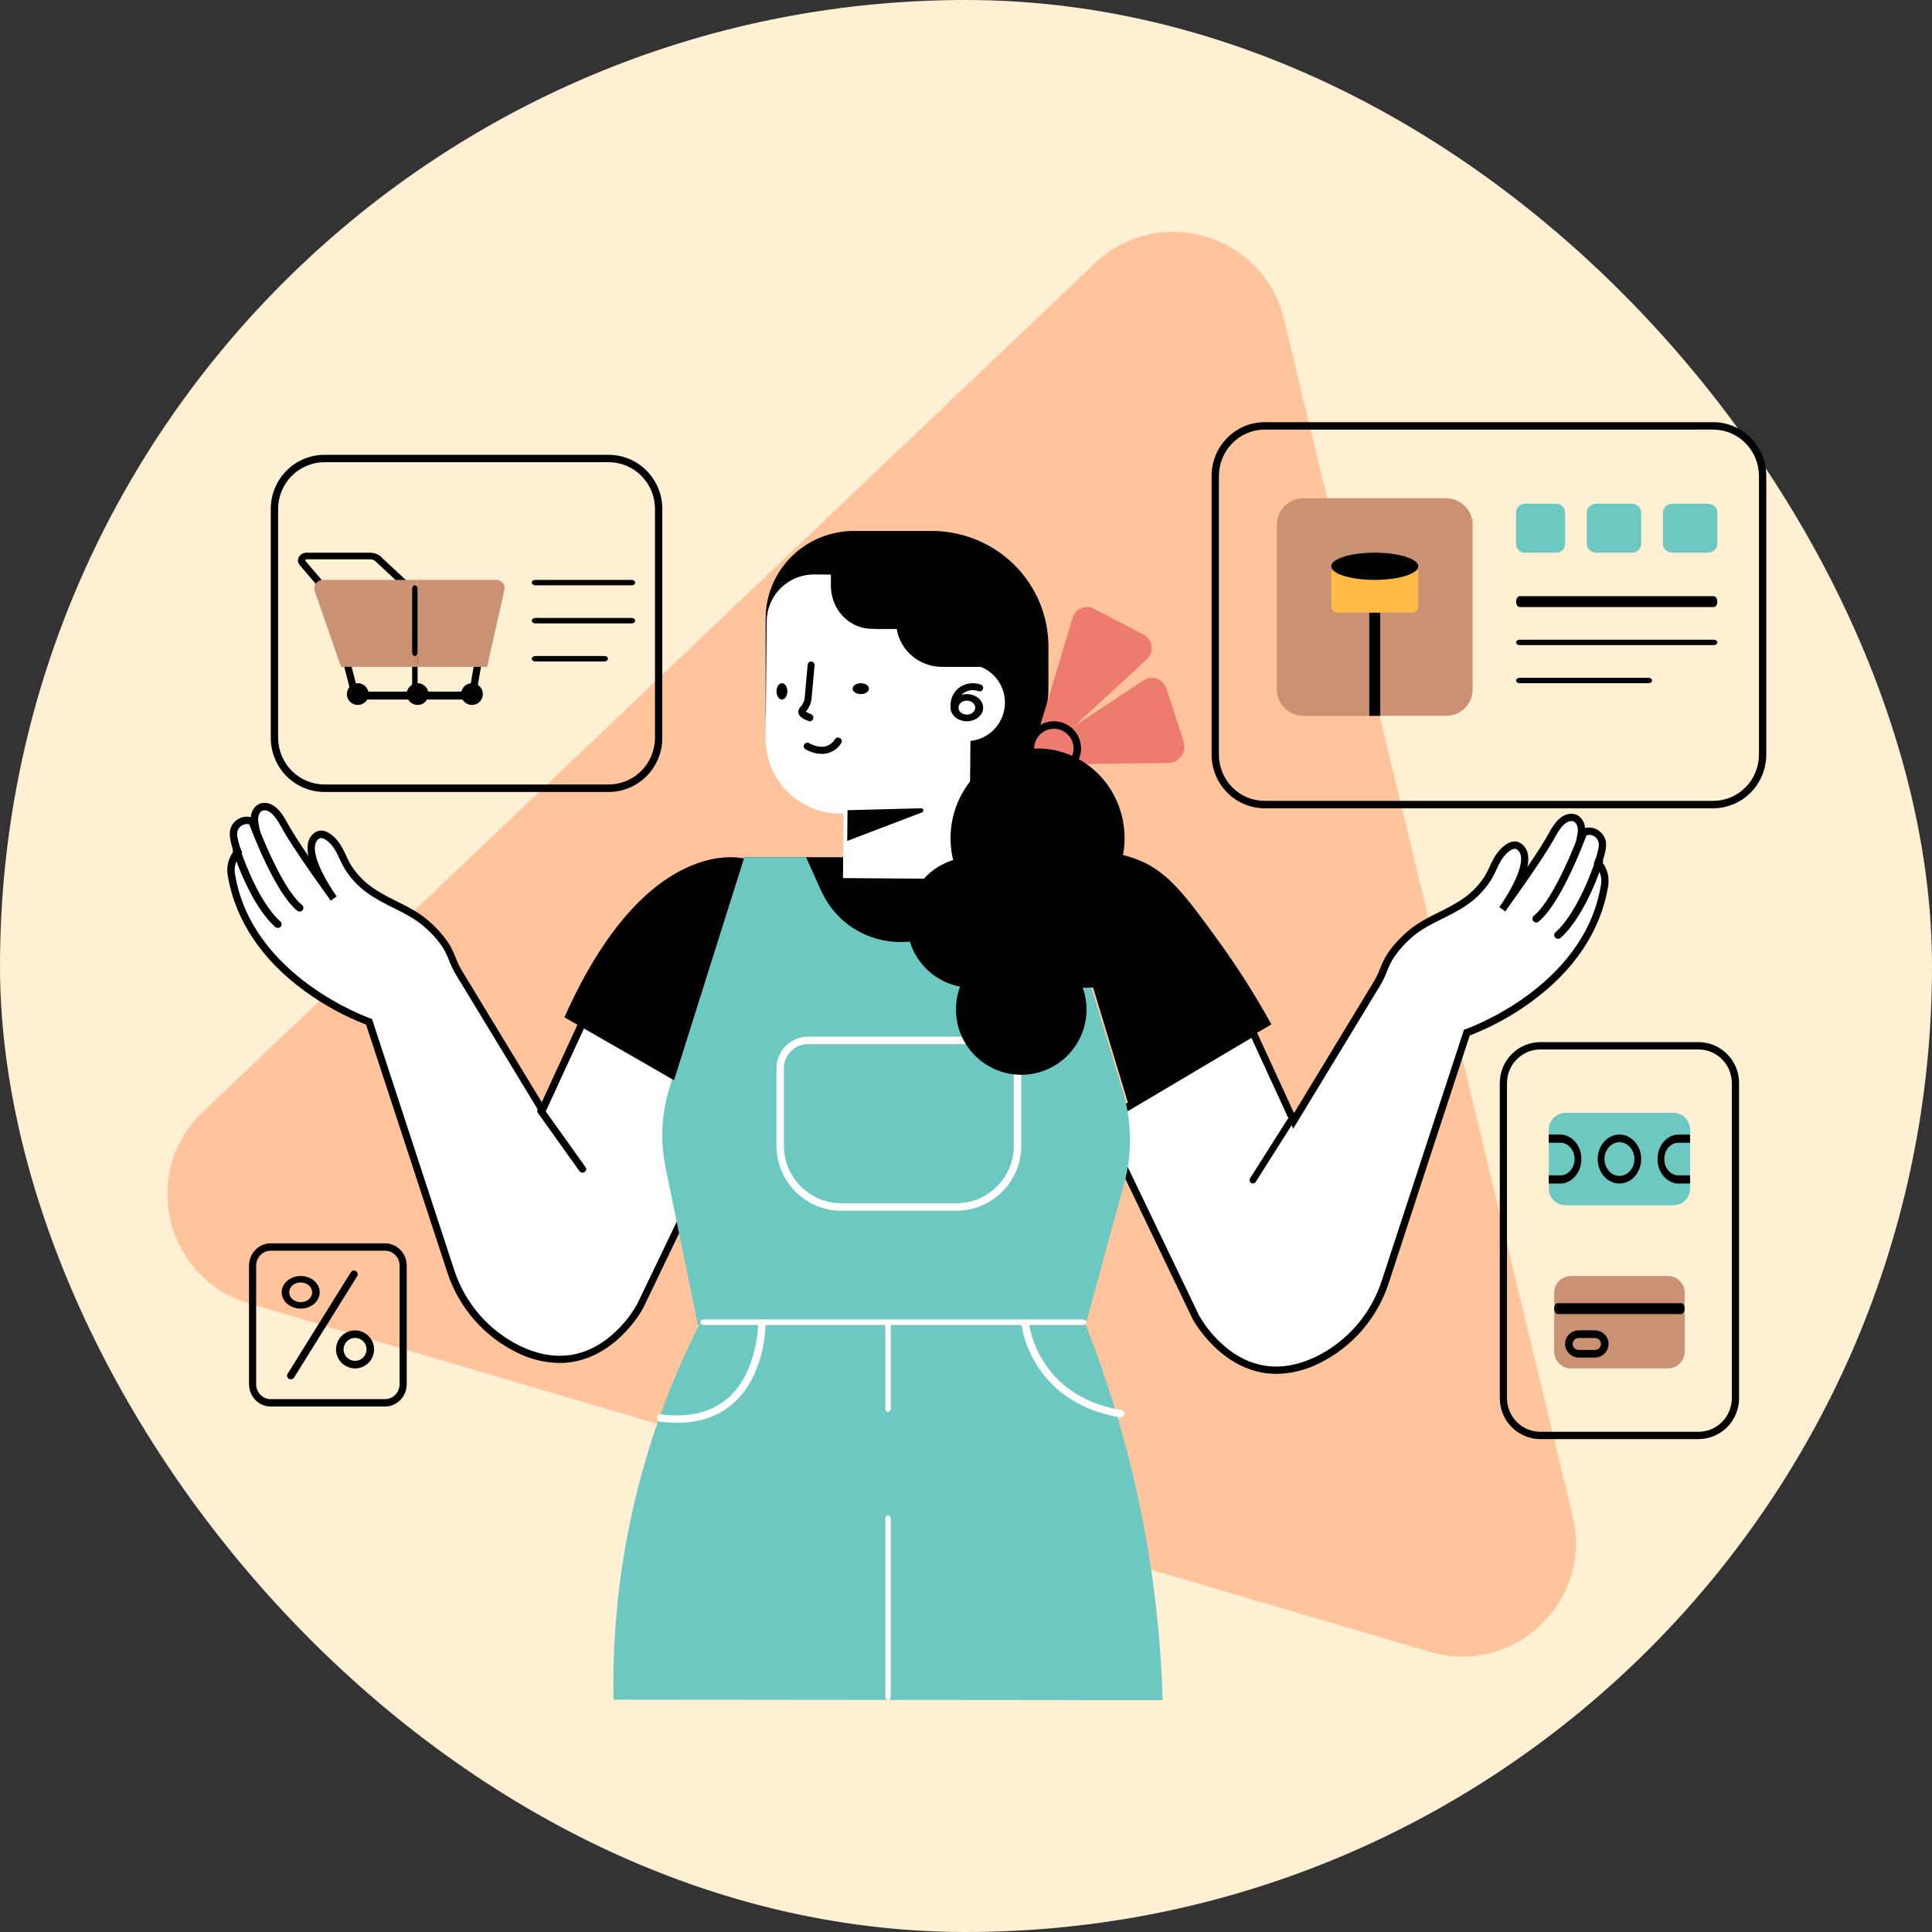 <svg width="150" height="150" viewBox="0 0 150 150" fill="none" xmlns="http://www.w3.org/2000/svg">
<rect x="0" y="0" width="150" height="150" fill="#333333" stroke="none"/>
<g clip-path="url(#clip0_26_2028)">
<rect width="150" height="150" rx="75" fill="#FFEFD3"/>
<path d="M85.011 20.439L15.75 86.327C10.824 91.013 12.816 99.276 19.338 101.2L111.016 128.25C117.538 130.176 123.696 124.323 122.101 117.706L99.683 24.768C98.088 18.158 89.937 15.753 85.011 20.439Z" fill="#FFC49B"/>
<path d="M84.301 102.867H54.276C49.719 111.875 47.438 121.865 47.634 131.961L90.267 132C90.113 126.671 89.467 121.368 88.338 116.159C87.35 111.627 86 107.182 84.301 102.867Z" fill="#6DC8C2"/>
<path d="M81.822 66.555H57.755V92.311H81.822V66.555Z" fill="black"/>
<path d="M72.36 62.333H66.476C64.611 62.333 62.823 61.6 61.504 60.295C60.185 58.989 59.444 57.219 59.444 55.373V48.014C59.444 46.213 60.167 44.485 61.454 43.212C62.741 41.938 64.486 41.222 66.306 41.222H72.335C74.739 41.222 77.045 42.168 78.745 43.85C80.445 45.533 81.4 47.816 81.4 50.195V53.385C81.4 55.758 80.448 58.034 78.752 59.712C77.057 61.391 74.757 62.333 72.36 62.333Z" fill="black"/>
<path d="M79.711 59.8L83.278 47.968C83.328 47.803 83.414 47.651 83.529 47.522C83.644 47.394 83.786 47.292 83.945 47.225C84.103 47.158 84.275 47.127 84.447 47.134C84.619 47.141 84.787 47.186 84.94 47.266L88.792 49.276C88.959 49.363 89.103 49.49 89.211 49.644C89.319 49.799 89.388 49.978 89.412 50.166C89.437 50.353 89.416 50.544 89.351 50.721C89.286 50.899 89.18 51.058 89.041 51.185L79.711 59.8Z" fill="#EE7B70"/>
<path d="M78.867 59.378L88.792 52.816C88.946 52.714 89.12 52.65 89.3 52.63C89.481 52.609 89.663 52.632 89.834 52.696C90.005 52.761 90.161 52.865 90.288 53.002C90.416 53.139 90.513 53.304 90.573 53.486L91.889 57.534C91.952 57.726 91.971 57.931 91.944 58.133C91.917 58.334 91.845 58.526 91.735 58.692C91.625 58.858 91.479 58.994 91.309 59.089C91.139 59.183 90.951 59.234 90.76 59.236L78.867 59.378Z" fill="#EE7B70"/>
<path d="M81.822 60.222C81.405 60.222 80.996 60.098 80.649 59.866C80.302 59.635 80.031 59.305 79.872 58.919C79.712 58.533 79.67 58.109 79.752 57.699C79.833 57.29 80.034 56.914 80.329 56.618C80.625 56.323 81.001 56.122 81.41 56.041C81.82 55.959 82.244 56.001 82.63 56.161C83.016 56.321 83.346 56.591 83.578 56.938C83.809 57.285 83.933 57.694 83.933 58.111C83.933 58.671 83.71 59.207 83.314 59.603C82.918 59.999 82.382 60.221 81.822 60.222ZM81.822 56.581C81.519 56.581 81.224 56.67 80.972 56.839C80.72 57.007 80.524 57.246 80.408 57.526C80.293 57.805 80.262 58.113 80.321 58.41C80.38 58.706 80.526 58.979 80.74 59.193C80.954 59.407 81.227 59.553 81.524 59.612C81.82 59.671 82.128 59.641 82.408 59.525C82.687 59.409 82.926 59.213 83.095 58.961C83.263 58.71 83.353 58.414 83.353 58.111C83.352 57.706 83.19 57.317 82.903 57.03C82.617 56.743 82.228 56.581 81.822 56.581Z" fill="black"/>
<path d="M78.006 54.851C78.088 54.073 77.86 53.294 77.372 52.682C76.883 52.071 76.173 51.676 75.396 51.583L75.414 49.573C75.424 48.935 75.308 48.302 75.072 47.709C74.837 47.116 74.486 46.576 74.041 46.119C73.595 45.662 73.064 45.297 72.477 45.045C71.89 44.794 71.259 44.66 70.621 44.653L63.2 44.6C62.228 44.599 61.295 44.983 60.606 45.667C59.916 46.352 59.527 47.281 59.523 48.252L59.445 57.301C59.434 58.06 59.573 58.814 59.854 59.519C60.135 60.225 60.553 60.868 61.083 61.412C61.613 61.956 62.245 62.39 62.944 62.69C63.642 62.99 64.393 63.149 65.153 63.159H65.496L65.45 68.175L75.256 68.244L75.31 62.304H75.301L75.346 57.526C76.03 57.454 76.668 57.149 77.153 56.661C77.637 56.174 77.939 55.534 78.006 54.851Z" fill="white"/>
<path d="M96.982 80.204L85.2 87.109L92.517 102.153C92.517 102.153 95.82 108.387 102.013 105.465C103.263 104.864 104.377 104.018 105.289 102.977C106.2 101.936 106.89 100.723 107.317 99.41L113.683 80.204C113.683 80.204 123.036 77.047 124.423 68.922C124.477 68.665 124.481 68.4 124.436 68.141C124.365 67.753 124.187 67.393 123.923 67.1C124.018 66.886 124.094 66.664 124.151 66.436C124.28 65.92 124.403 65.417 123.983 64.991C123.808 64.802 123.567 64.688 123.309 64.672C123.052 64.657 122.799 64.74 122.602 64.905C122.699 64.377 122.553 63.91 122.226 63.706C122.091 63.627 121.935 63.591 121.78 63.602C121.04 63.646 120.503 64.654 120.35 64.935C119.724 66.072 118.401 67.996 116.443 70.692C116.443 70.692 119.261 66.892 117.761 65.846C117.313 65.535 116.779 65.972 116.484 66.281C115.939 66.85 115.729 67.636 115.325 68.29C114.791 69.11 114.078 69.799 113.239 70.307C111.916 71.142 110.452 71.586 109.246 72.605C108.696 73.064 108.207 73.589 107.787 74.169C107.297 74.854 107.124 75.662 106.701 76.355L100.152 87.008L96.982 80.204Z" fill="white"/>
<path d="M99.105 106.667C94.884 106.667 92.618 102.451 92.591 102.398L85.2 87.01L97.408 79.767L100.467 86.42L106.698 76.153C106.871 75.85 107.02 75.535 107.145 75.209C107.311 74.762 107.528 74.336 107.79 73.938C108.22 73.334 108.722 72.786 109.287 72.307C110.037 71.663 110.887 71.24 111.703 70.831C112.244 70.573 112.772 70.287 113.283 69.972C114.084 69.487 114.765 68.824 115.273 68.034C115.414 67.794 115.54 67.547 115.653 67.293C115.867 66.834 116.089 66.36 116.462 65.965C117.265 65.107 117.833 65.303 118.1 65.492C118.245 65.595 118.368 65.727 118.46 65.88C118.552 66.033 118.611 66.203 118.635 66.38C118.675 66.694 118.658 67.013 118.584 67.32C119.382 66.146 119.931 65.279 120.262 64.671L120.271 64.652C120.461 64.302 121.04 63.233 121.917 63.181C122.13 63.163 122.343 63.214 122.527 63.324C122.683 63.433 122.813 63.577 122.905 63.744C122.997 63.912 123.049 64.099 123.057 64.29C123.282 64.233 123.518 64.237 123.741 64.302C123.964 64.368 124.166 64.491 124.326 64.661C124.859 65.206 124.697 65.859 124.568 66.385C124.522 66.572 124.464 66.755 124.393 66.934C124.602 67.206 124.75 67.52 124.828 67.855C124.905 68.19 124.909 68.538 124.841 68.875C124.272 72.284 122.201 75.372 118.871 77.794C117.402 78.865 115.801 79.739 114.109 80.396L107.827 99.592C107.389 100.95 106.683 102.205 105.751 103.282C104.819 104.358 103.681 105.234 102.404 105.857C101.378 106.371 100.251 106.648 99.105 106.667ZM85.938 87.236L93.099 102.14C93.697 103.179 94.492 104.088 95.44 104.817C97.457 106.332 99.718 106.508 102.161 105.339C103.368 104.749 104.444 103.921 105.325 102.903C106.205 101.884 106.873 100.698 107.287 99.413L113.663 79.948L113.798 79.903C113.889 79.871 122.953 76.681 124.286 68.769C124.334 68.543 124.338 68.309 124.299 68.081C124.238 67.744 124.085 67.43 123.857 67.174L123.735 67.031L123.809 66.862C123.897 66.662 123.968 66.454 124.02 66.241C124.153 65.702 124.219 65.357 123.925 65.055C123.803 64.919 123.633 64.835 123.451 64.821C123.269 64.807 123.089 64.865 122.947 64.981L122.325 65.553L122.477 64.721C122.551 64.313 122.453 63.945 122.232 63.809C122.149 63.76 122.052 63.739 121.955 63.748C121.583 63.769 121.185 64.166 120.775 64.922L120.765 64.94C120.176 66.024 118.99 67.801 116.928 70.678L116.864 70.768L116.405 70.43L116.497 70.302C117.066 69.486 118.254 67.53 118.082 66.468C118.07 66.366 118.038 66.267 117.986 66.179C117.934 66.091 117.865 66.015 117.782 65.955C117.498 65.755 117.059 66.168 116.882 66.356C116.572 66.682 116.381 67.096 116.172 67.533C116.049 67.806 115.912 68.072 115.761 68.33C115.209 69.193 114.47 69.919 113.599 70.452C113.068 70.777 112.52 71.074 111.957 71.34C111.13 71.754 110.348 72.143 109.65 72.741C109.126 73.19 108.66 73.703 108.262 74.269C108.025 74.632 107.829 75.02 107.679 75.427C107.543 75.781 107.38 76.123 107.193 76.452L100.404 87.631L97.162 80.581L85.938 87.236Z" fill="black"/>
<path d="M75.067 55.995C75.024 55.997 74.981 55.997 74.938 55.995C74.689 55.974 74.453 55.892 74.26 55.759C74.067 55.626 73.925 55.448 73.853 55.248C73.781 55.048 73.782 54.835 73.855 54.636C73.929 54.436 74.071 54.259 74.265 54.127C74.459 53.995 74.696 53.914 74.945 53.894C75.195 53.874 75.445 53.916 75.666 54.014C75.887 54.113 76.067 54.264 76.185 54.449C76.302 54.633 76.352 54.842 76.327 55.05C76.295 55.31 76.149 55.551 75.916 55.727C75.684 55.902 75.382 55.999 75.068 56L75.067 55.995ZM75.067 54.398C74.941 54.398 74.818 54.428 74.712 54.485C74.607 54.542 74.524 54.624 74.473 54.72C74.422 54.815 74.405 54.921 74.425 55.025C74.445 55.128 74.501 55.225 74.585 55.302C74.669 55.38 74.779 55.436 74.9 55.462C75.022 55.489 75.15 55.486 75.27 55.453C75.389 55.421 75.494 55.36 75.573 55.278C75.652 55.196 75.7 55.097 75.713 54.993C75.73 54.85 75.678 54.708 75.569 54.597C75.46 54.486 75.303 54.415 75.131 54.4L75.067 54.398Z" fill="black"/>
<path d="M65.802 62.903L71.528 62.756C71.565 62.754 71.602 62.767 71.631 62.791C71.66 62.816 71.68 62.851 71.686 62.89C71.693 62.928 71.686 62.968 71.668 63.002C71.649 63.036 71.619 63.062 71.584 63.075L65.778 65.289L65.802 62.903Z" fill="black"/>
<path d="M74.081 55.156C74.013 55.156 73.948 55.131 73.897 55.086C73.847 55.042 73.816 54.98 73.809 54.913C73.778 54.614 73.827 54.313 73.952 54.039C74.076 53.765 74.271 53.528 74.517 53.353C74.754 53.193 75.025 53.092 75.309 53.058C75.593 53.023 75.881 53.056 76.15 53.155C76.184 53.167 76.216 53.185 76.243 53.21C76.271 53.234 76.293 53.264 76.308 53.297C76.324 53.33 76.332 53.365 76.333 53.402C76.334 53.438 76.328 53.474 76.314 53.508C76.301 53.542 76.281 53.573 76.255 53.599C76.229 53.624 76.199 53.645 76.165 53.659C76.131 53.672 76.094 53.679 76.058 53.679C76.021 53.678 75.984 53.67 75.951 53.656C75.767 53.591 75.571 53.569 75.377 53.592C75.184 53.616 74.998 53.684 74.836 53.79C74.667 53.91 74.534 54.072 74.449 54.26C74.364 54.447 74.33 54.654 74.352 54.858C74.355 54.893 74.352 54.929 74.341 54.963C74.331 54.996 74.314 55.028 74.291 55.055C74.269 55.083 74.241 55.105 74.21 55.122C74.178 55.139 74.144 55.149 74.108 55.153L74.081 55.156Z" fill="black"/>
<path d="M45.551 79.359L57.333 86.264L50.016 101.308C50.016 101.308 46.712 107.543 40.52 104.62C39.27 104.02 38.156 103.174 37.244 102.133C36.333 101.092 35.643 99.879 35.216 98.565L28.849 79.359C28.849 79.359 19.496 76.202 18.11 68.078C18.057 67.82 18.052 67.555 18.098 67.296C18.167 66.909 18.344 66.549 18.608 66.255C18.513 66.041 18.436 65.819 18.379 65.592C18.25 65.077 18.128 64.573 18.549 64.146C18.724 63.958 18.965 63.844 19.222 63.829C19.479 63.813 19.732 63.896 19.929 64.061C19.832 63.532 19.979 63.066 20.305 62.861C20.44 62.783 20.595 62.747 20.751 62.757C21.49 62.801 22.028 63.809 22.181 64.091C22.808 65.228 24.131 67.152 26.088 69.847C26.088 69.847 23.27 66.048 24.77 65.002C25.217 64.69 25.752 65.128 26.048 65.437C26.593 66.005 26.801 66.793 27.206 67.445C27.74 68.265 28.453 68.954 29.292 69.462C30.614 70.298 32.078 70.741 33.286 71.76C33.835 72.22 34.325 72.745 34.745 73.324C35.233 74.009 35.408 74.817 35.831 75.509L42.379 86.162L45.551 79.359Z" fill="white"/>
<path d="M43.438 105.822C42.291 105.805 41.163 105.528 40.137 105.012C38.861 104.39 37.723 103.514 36.791 102.437C35.859 101.36 35.154 100.106 34.716 98.748L28.423 79.552C26.73 78.896 25.13 78.021 23.661 76.949C20.332 74.529 18.268 71.44 17.691 68.021C17.624 67.685 17.629 67.34 17.707 67.006C17.784 66.673 17.932 66.361 18.14 66.091C18.071 65.911 18.013 65.728 17.966 65.541C17.836 65.015 17.681 64.363 18.207 63.816C18.367 63.647 18.569 63.523 18.792 63.458C19.015 63.393 19.251 63.389 19.477 63.446C19.485 63.254 19.537 63.067 19.629 62.9C19.721 62.732 19.85 62.588 20.007 62.48C20.19 62.369 20.404 62.319 20.617 62.337C21.494 62.39 22.072 63.457 22.263 63.807L22.273 63.826C22.609 64.446 23.15 65.302 23.951 66.478C23.876 66.17 23.859 65.85 23.9 65.536C23.923 65.358 23.982 65.188 24.074 65.035C24.166 64.882 24.289 64.75 24.434 64.647C24.702 64.458 25.27 64.27 26.073 65.121C26.444 65.516 26.668 65.991 26.882 66.448C26.994 66.703 27.121 66.95 27.262 67.189C27.768 67.979 28.446 68.643 29.245 69.129C29.756 69.443 30.284 69.729 30.825 69.988C31.647 70.397 32.497 70.822 33.242 71.464C33.806 71.944 34.309 72.491 34.74 73.095C35.002 73.493 35.218 73.919 35.384 74.366C35.509 74.692 35.659 75.008 35.831 75.311L42.064 85.577L45.123 78.924L57.333 86.168L49.942 101.546C49.925 101.605 47.658 105.822 43.438 105.822ZM19.171 63.976C18.963 63.98 18.765 64.067 18.619 64.217C18.324 64.519 18.391 64.865 18.524 65.403C18.576 65.615 18.646 65.823 18.735 66.024L18.809 66.192L18.688 66.335C18.459 66.59 18.306 66.904 18.246 67.243C18.206 67.467 18.21 67.697 18.257 67.921C19.593 75.849 28.655 79.032 28.747 79.064L28.881 79.109L35.256 98.575C35.669 99.859 36.337 101.046 37.218 102.065C38.098 103.083 39.175 103.912 40.381 104.502C42.831 105.672 45.098 105.493 47.118 103.967C48.062 103.238 48.854 102.33 49.449 101.293L56.604 86.397L45.388 79.742L42.145 86.783L35.357 75.603C35.168 75.275 35.006 74.932 34.871 74.579C34.72 74.172 34.524 73.783 34.288 73.42C33.884 72.859 33.413 72.35 32.885 71.905C32.187 71.307 31.407 70.918 30.579 70.504C30.02 70.238 29.474 69.941 28.946 69.616C28.075 69.083 27.335 68.357 26.783 67.494C26.631 67.237 26.495 66.971 26.373 66.697C26.169 66.26 25.975 65.848 25.663 65.52C25.486 65.333 25.046 64.919 24.762 65.119C24.679 65.179 24.609 65.255 24.558 65.344C24.506 65.432 24.473 65.53 24.462 65.632C24.29 66.695 25.468 68.636 26.044 69.461L26.139 69.594L25.68 69.932L25.616 69.842C23.549 66.958 22.363 65.187 21.778 64.105L21.768 64.087C21.357 63.33 20.961 62.935 20.587 62.912C20.49 62.903 20.393 62.925 20.31 62.974C20.089 63.117 19.991 63.477 20.067 63.886L20.217 64.717L19.596 64.145C19.481 64.037 19.329 63.977 19.171 63.976Z" fill="black"/>
<path d="M60.711 54.311C60.944 54.311 61.133 54.028 61.133 53.678C61.133 53.328 60.944 53.044 60.711 53.044C60.478 53.044 60.289 53.328 60.289 53.678C60.289 54.028 60.478 54.311 60.711 54.311Z" fill="black"/>
<path d="M66.833 53.889C67.183 53.889 67.467 53.7 67.467 53.467C67.467 53.233 67.183 53.044 66.833 53.044C66.484 53.044 66.2 53.233 66.2 53.467C66.2 53.7 66.484 53.889 66.833 53.889Z" fill="black"/>
<path d="M62.872 56C62.841 56 62.811 55.994 62.782 55.983C62.38 55.84 61.978 55.629 61.978 55.255C61.982 55.185 62 55.116 62.029 55.054C62.059 54.991 62.1 54.935 62.149 54.889C62.184 54.852 62.217 54.812 62.247 54.771C62.383 54.583 62.465 54.357 62.482 54.121L62.707 51.615C62.714 51.539 62.748 51.47 62.804 51.421C62.859 51.373 62.929 51.35 63.001 51.357C63.072 51.364 63.137 51.401 63.183 51.46C63.228 51.518 63.25 51.594 63.243 51.669L63.015 54.177C62.989 54.52 62.869 54.847 62.672 55.119C62.631 55.176 62.594 55.219 62.564 55.255C62.69 55.335 62.825 55.398 62.966 55.445C63.026 55.467 63.076 55.511 63.109 55.569C63.141 55.627 63.153 55.696 63.142 55.762C63.132 55.829 63.099 55.889 63.051 55.933C63.002 55.976 62.941 56 62.877 56H62.872Z" fill="black"/>
<path d="M63.799 58.533C63.354 58.522 62.92 58.398 62.542 58.176C62.508 58.157 62.479 58.131 62.456 58.101C62.433 58.071 62.416 58.037 62.408 58.001C62.399 57.965 62.398 57.927 62.404 57.89C62.411 57.854 62.426 57.819 62.447 57.788C62.468 57.756 62.496 57.73 62.529 57.709C62.561 57.688 62.597 57.674 62.636 57.667C62.674 57.66 62.714 57.66 62.752 57.668C62.79 57.676 62.826 57.691 62.858 57.713C62.868 57.72 63.467 58.078 64.055 57.955C64.216 57.916 64.366 57.846 64.498 57.75C64.629 57.654 64.739 57.533 64.82 57.395C64.861 57.333 64.926 57.289 65.001 57.273C65.077 57.257 65.155 57.27 65.221 57.309C65.286 57.349 65.332 57.411 65.349 57.482C65.365 57.554 65.352 57.629 65.311 57.691C65.162 57.948 64.943 58.161 64.677 58.31C64.411 58.458 64.107 58.535 63.799 58.533Z" fill="black"/>
<path d="M54.184 102.867L51.678 90.668C51.251 88.594 51.36 86.445 51.993 84.424L57.592 66.555H62.584L63.73 69.104C66.188 74.576 73.981 74.459 76.274 68.916L77.251 66.555H81.655L87.172 84.723C87.884 87.064 87.919 89.56 87.274 91.921L84.284 102.867H54.184Z" fill="#6DC8C2"/>
<path d="M70.422 48.822H67.693C66.849 48.822 66.04 48.47 65.443 47.844C64.846 47.217 64.511 46.367 64.511 45.481V43.333H70.422V48.822Z" fill="black"/>
<path d="M81.822 66.582L87.685 85.978L98.711 79.534C97.493 77.322 96.139 75.184 94.658 73.135C92.045 69.521 90.69 67.695 88.394 66.772C85.955 65.782 83.504 66.126 81.822 66.582Z" fill="black"/>
<path d="M78.021 51.778H73.152C72.682 51.778 72.217 51.687 71.784 51.512C71.35 51.336 70.956 51.079 70.624 50.755C70.292 50.431 70.029 50.047 69.849 49.623C69.67 49.2 69.578 48.746 69.578 48.288V46.711H78.022L78.021 51.778Z" fill="black"/>
<path d="M76.333 43.333H67.889V48.822H76.333V43.333Z" fill="black"/>
<path d="M80.555 72.044C84.287 72.044 87.311 68.925 87.311 65.078C87.311 61.23 84.287 58.111 80.555 58.111C76.825 58.111 73.8 61.23 73.8 65.078C73.8 68.925 76.825 72.044 80.555 72.044Z" fill="black"/>
<path d="M75.489 76.689C78.287 76.689 80.556 74.421 80.556 71.622C80.556 68.824 78.287 66.555 75.489 66.555C72.691 66.555 70.422 68.824 70.422 71.622C70.422 74.421 72.691 76.689 75.489 76.689Z" fill="black"/>
<path d="M84.356 76.689C87.154 76.689 89.422 74.515 89.422 71.833C89.422 69.152 87.154 66.978 84.356 66.978C81.557 66.978 79.289 69.152 79.289 71.833C79.289 74.515 81.557 76.689 84.356 76.689Z" fill="black"/>
<path d="M74.259 94H65.318C63.984 93.999 62.706 93.468 61.763 92.526C60.82 91.584 60.29 90.306 60.289 88.974V82.931C60.289 82.284 60.546 81.664 61.003 81.206C61.461 80.748 62.081 80.49 62.729 80.489H76.847C77.495 80.49 78.115 80.747 78.573 81.204C79.031 81.662 79.288 82.282 79.289 82.928V88.971C79.288 90.304 78.758 91.582 77.815 92.525C76.872 93.468 75.593 93.999 74.259 94ZM62.729 81.066C62.235 81.067 61.762 81.263 61.413 81.613C61.063 81.962 60.867 82.435 60.867 82.928V88.971C60.868 90.15 61.337 91.281 62.172 92.115C63.006 92.949 64.138 93.418 65.318 93.42H74.259C75.439 93.419 76.571 92.95 77.406 92.115C78.24 91.281 78.71 90.15 78.711 88.971V82.931C78.711 82.437 78.515 81.963 78.165 81.614C77.816 81.264 77.342 81.067 76.847 81.066H62.729Z" fill="white"/>
<path d="M79.289 83.445C82.087 83.445 84.356 81.176 84.356 78.378C84.356 75.58 82.087 73.311 79.289 73.311C76.491 73.311 74.222 75.58 74.222 78.378C74.222 81.176 76.491 83.445 79.289 83.445Z" fill="black"/>
<path d="M97.277 91.889C97.23 91.889 97.185 91.875 97.145 91.85C97.106 91.824 97.073 91.787 97.052 91.744C97.03 91.7 97.02 91.651 97.023 91.602C97.025 91.552 97.04 91.505 97.066 91.464L99.932 86.942C99.951 86.913 99.975 86.887 100.003 86.868C100.031 86.848 100.063 86.834 100.096 86.827C100.129 86.82 100.162 86.821 100.195 86.828C100.228 86.835 100.259 86.849 100.287 86.869C100.315 86.889 100.339 86.915 100.358 86.945C100.376 86.975 100.389 87.008 100.395 87.043C100.402 87.078 100.402 87.115 100.395 87.15C100.388 87.185 100.375 87.218 100.356 87.248L97.489 91.769C97.465 91.806 97.434 91.836 97.397 91.857C97.36 91.878 97.319 91.889 97.277 91.889Z" fill="black"/>
<path d="M120.966 72.889C120.906 72.889 120.847 72.871 120.797 72.838C120.747 72.805 120.709 72.758 120.687 72.704C120.665 72.649 120.661 72.589 120.675 72.532C120.688 72.475 120.72 72.424 120.764 72.384C122.604 70.758 123.869 66.8 123.881 66.761C123.893 66.725 123.912 66.691 123.937 66.661C123.962 66.632 123.992 66.608 124.027 66.59C124.062 66.572 124.1 66.561 124.139 66.557C124.178 66.553 124.217 66.557 124.255 66.568C124.292 66.579 124.327 66.598 124.358 66.622C124.388 66.646 124.413 66.676 124.432 66.71C124.45 66.743 124.461 66.78 124.465 66.818C124.469 66.856 124.465 66.894 124.454 66.931C124.4 67.099 123.128 71.078 121.166 72.814C121.112 72.862 121.04 72.889 120.966 72.889Z" fill="black"/>
<path d="M119.271 71.622C119.211 71.623 119.151 71.604 119.102 71.569C119.052 71.534 119.015 71.484 118.995 71.427C118.974 71.37 118.972 71.307 118.989 71.249C119.006 71.19 119.04 71.138 119.087 71.1C120.751 69.746 122.621 64.67 122.64 64.62C122.67 64.552 122.724 64.498 122.793 64.468C122.861 64.439 122.938 64.437 123.008 64.462C123.078 64.488 123.135 64.539 123.169 64.606C123.202 64.673 123.209 64.75 123.188 64.821C123.109 65.037 121.243 70.099 119.455 71.556C119.403 71.599 119.338 71.622 119.271 71.622Z" fill="black"/>
<path d="M45.224 91.044C45.177 91.044 45.131 91.034 45.09 91.013C45.049 90.992 45.014 90.963 44.987 90.926L41.767 86.411C41.744 86.382 41.728 86.348 41.719 86.313C41.71 86.277 41.709 86.24 41.715 86.204C41.722 86.168 41.736 86.133 41.757 86.102C41.778 86.072 41.805 86.045 41.837 86.025C41.869 86.004 41.905 85.99 41.943 85.983C41.981 85.976 42.02 85.976 42.058 85.984C42.096 85.992 42.131 86.006 42.163 86.027C42.194 86.049 42.221 86.076 42.242 86.107L45.462 90.62C45.491 90.661 45.508 90.709 45.511 90.758C45.513 90.807 45.502 90.856 45.477 90.9C45.453 90.944 45.416 90.98 45.372 91.006C45.327 91.031 45.276 91.044 45.224 91.044Z" fill="black"/>
<path d="M21.57 72.044C21.496 72.044 21.425 72.017 21.37 71.969C19.411 70.233 18.138 66.266 18.084 66.099C18.071 66.062 18.065 66.023 18.067 65.984C18.07 65.944 18.08 65.906 18.098 65.871C18.116 65.836 18.142 65.805 18.172 65.78C18.203 65.754 18.239 65.735 18.278 65.724C18.317 65.712 18.357 65.709 18.398 65.713C18.438 65.717 18.477 65.729 18.512 65.748C18.547 65.768 18.578 65.793 18.603 65.825C18.627 65.856 18.645 65.891 18.655 65.929C18.668 65.969 19.933 69.918 21.77 71.543C21.815 71.582 21.845 71.633 21.859 71.69C21.872 71.747 21.868 71.806 21.846 71.86C21.825 71.914 21.786 71.961 21.737 71.994C21.688 72.027 21.629 72.044 21.569 72.044H21.57Z" fill="black"/>
<path d="M23.264 70.778C23.197 70.778 23.133 70.754 23.081 70.712C21.293 69.26 19.433 64.207 19.351 63.994C19.338 63.958 19.332 63.919 19.334 63.881C19.335 63.843 19.344 63.805 19.36 63.77C19.377 63.735 19.399 63.704 19.428 63.678C19.456 63.651 19.489 63.631 19.525 63.618C19.561 63.605 19.599 63.599 19.637 63.6C19.676 63.602 19.713 63.611 19.748 63.627C19.783 63.643 19.814 63.666 19.84 63.694C19.866 63.723 19.887 63.756 19.9 63.792C19.919 63.843 21.785 68.911 23.448 70.258C23.495 70.297 23.529 70.348 23.545 70.406C23.561 70.465 23.559 70.526 23.539 70.583C23.519 70.64 23.482 70.689 23.432 70.724C23.383 70.759 23.325 70.778 23.264 70.778Z" fill="black"/>
<path d="M68.945 132C68.888 132 68.835 131.97 68.795 131.917C68.756 131.863 68.733 131.791 68.733 131.715V117.929C68.733 117.854 68.756 117.781 68.795 117.728C68.835 117.674 68.888 117.644 68.945 117.644C69.001 117.644 69.054 117.674 69.094 117.728C69.133 117.781 69.156 117.854 69.156 117.929V131.715C69.156 131.791 69.133 131.863 69.094 131.917C69.054 131.97 69.001 132 68.945 132Z" fill="white"/>
<path d="M68.945 109.622C68.888 109.622 68.835 109.592 68.795 109.539C68.756 109.485 68.733 109.413 68.733 109.337V102.73C68.733 102.654 68.756 102.581 68.795 102.528C68.835 102.475 68.888 102.444 68.945 102.444C69.001 102.444 69.054 102.475 69.094 102.528C69.133 102.581 69.156 102.654 69.156 102.73V109.337C69.156 109.413 69.133 109.485 69.094 109.539C69.054 109.592 69.001 109.622 68.945 109.622Z" fill="white"/>
<path d="M86.988 110.041C86.971 110.042 86.954 110.042 86.937 110.041C83.318 109.425 81.43 107.487 80.486 105.959C79.866 104.982 79.459 103.893 79.29 102.758C79.287 102.721 79.29 102.683 79.302 102.647C79.313 102.611 79.331 102.578 79.356 102.549C79.38 102.52 79.41 102.496 79.444 102.478C79.478 102.461 79.516 102.45 79.554 102.446C79.593 102.442 79.631 102.446 79.668 102.457C79.705 102.467 79.74 102.485 79.77 102.509C79.8 102.533 79.824 102.562 79.843 102.595C79.861 102.628 79.872 102.664 79.876 102.701C80.045 103.757 80.429 104.769 81.004 105.681C82.29 107.735 84.321 109.012 87.042 109.476C87.12 109.482 87.192 109.518 87.242 109.576C87.292 109.634 87.317 109.709 87.31 109.784C87.303 109.859 87.266 109.929 87.207 109.977C87.147 110.026 87.07 110.05 86.992 110.043L86.988 110.041Z" fill="white"/>
<path d="M52.556 110.467C52.121 110.465 51.687 110.437 51.256 110.383C51.179 110.373 51.109 110.334 51.061 110.273C51.014 110.213 50.992 110.136 51.002 110.061C51.012 109.985 51.052 109.916 51.114 109.87C51.175 109.823 51.253 109.802 51.33 109.812C53.495 110.084 55.238 109.659 56.511 108.552C58.864 106.505 58.862 102.767 58.862 102.73C58.862 102.654 58.893 102.582 58.948 102.528C59.002 102.475 59.076 102.444 59.154 102.444C59.231 102.444 59.305 102.475 59.359 102.528C59.414 102.582 59.444 102.654 59.444 102.73C59.444 102.892 59.444 106.759 56.9 108.98C55.765 109.969 54.307 110.467 52.556 110.467Z" fill="white"/>
<path d="M43.822 78.982L52.333 83.867L57.756 66.661C57.756 66.661 50.237 64.573 43.822 78.982Z" fill="black"/>
<path d="M47.251 61.489H25.191C24.086 61.488 23.026 61.045 22.244 60.258C21.463 59.471 21.023 58.404 21.022 57.291V39.519C21.021 38.967 21.129 38.42 21.338 37.91C21.547 37.399 21.855 36.935 22.242 36.544C22.629 36.154 23.089 35.844 23.596 35.632C24.102 35.42 24.645 35.311 25.194 35.311H47.254C48.359 35.312 49.419 35.755 50.2 36.542C50.981 37.329 51.421 38.396 51.422 39.509V57.281C51.423 57.833 51.316 58.38 51.106 58.891C50.897 59.401 50.59 59.865 50.203 60.256C49.815 60.646 49.355 60.956 48.849 61.168C48.342 61.38 47.799 61.489 47.251 61.489ZM25.194 35.884C24.239 35.886 23.325 36.268 22.65 36.947C21.975 37.627 21.596 38.548 21.594 39.509V57.281C21.596 58.242 21.975 59.163 22.65 59.843C23.325 60.522 24.239 60.904 25.194 60.906H47.254C48.208 60.905 49.123 60.523 49.798 59.843C50.473 59.163 50.852 58.242 50.853 57.281V39.509C50.852 38.547 50.472 37.626 49.797 36.946C49.121 36.266 48.206 35.884 47.251 35.884H25.194Z" fill="black"/>
<path d="M49.027 45.444H41.573C41.498 45.444 41.425 45.422 41.372 45.383C41.319 45.343 41.289 45.289 41.289 45.233C41.289 45.177 41.319 45.124 41.372 45.084C41.425 45.044 41.498 45.022 41.573 45.022H49.027C49.102 45.022 49.175 45.044 49.228 45.084C49.281 45.124 49.311 45.177 49.311 45.233C49.311 45.289 49.281 45.343 49.228 45.383C49.175 45.422 49.102 45.444 49.027 45.444Z" fill="black"/>
<path d="M49.027 48.4H41.573C41.498 48.4 41.425 48.378 41.372 48.338C41.319 48.299 41.289 48.245 41.289 48.189C41.289 48.133 41.319 48.079 41.372 48.04C41.425 48 41.498 47.978 41.573 47.978H49.027C49.102 47.978 49.175 48 49.228 48.04C49.281 48.079 49.311 48.133 49.311 48.189C49.311 48.245 49.281 48.299 49.228 48.338C49.175 48.378 49.102 48.4 49.027 48.4Z" fill="black"/>
<path d="M46.924 51.356H41.565C41.492 51.356 41.422 51.333 41.37 51.294C41.318 51.254 41.289 51.2 41.289 51.145C41.289 51.089 41.318 51.035 41.37 50.995C41.422 50.956 41.492 50.933 41.565 50.933H46.924C46.997 50.933 47.067 50.956 47.119 50.995C47.171 51.035 47.2 51.089 47.2 51.145C47.2 51.2 47.171 51.254 47.119 51.294C47.067 51.333 46.997 51.356 46.924 51.356Z" fill="black"/>
<path d="M36.9 54.311H27.38L26.511 50.933H37.489L36.9 54.311ZM27.794 53.697H36.441L36.812 51.547H27.241L27.794 53.697Z" fill="black"/>
<path d="M32.211 54.311C32.155 54.311 32.101 54.279 32.062 54.221C32.022 54.164 32 54.086 32 54.004V51.24C32 51.159 32.022 51.081 32.062 51.023C32.101 50.966 32.155 50.933 32.211 50.933C32.267 50.933 32.321 50.966 32.36 51.023C32.4 51.081 32.422 51.159 32.422 51.24V54.004C32.422 54.086 32.4 54.164 32.36 54.221C32.321 54.279 32.267 54.311 32.211 54.311Z" fill="black"/>
<path d="M36.644 54.733C37.111 54.733 37.489 54.355 37.489 53.889C37.489 53.422 37.111 53.044 36.644 53.044C36.178 53.044 35.8 53.422 35.8 53.889C35.8 54.355 36.178 54.733 36.644 54.733Z" fill="black"/>
<path d="M32.422 54.733C32.889 54.733 33.267 54.355 33.267 53.889C33.267 53.422 32.889 53.044 32.422 53.044C31.956 53.044 31.578 53.422 31.578 53.889C31.578 54.355 31.956 54.733 32.422 54.733Z" fill="black"/>
<path d="M27.778 54.733C28.244 54.733 28.622 54.355 28.622 53.889C28.622 53.422 28.244 53.044 27.778 53.044C27.311 53.044 26.933 53.422 26.933 53.889C26.933 54.355 27.311 54.733 27.778 54.733Z" fill="black"/>
<path d="M25.112 45.867C25.067 45.867 25.023 45.858 24.983 45.84C24.943 45.823 24.908 45.797 24.881 45.765L23.267 43.865C23.193 43.777 23.147 43.672 23.136 43.562C23.125 43.451 23.148 43.34 23.204 43.241C23.259 43.142 23.345 43.059 23.45 43.001C23.556 42.942 23.678 42.911 23.802 42.911H28.732C28.922 42.911 29.11 42.952 29.279 43.029C29.448 43.106 29.595 43.218 29.706 43.355L31.934 45.427C31.98 45.477 32.004 45.54 32 45.605C31.995 45.67 31.964 45.73 31.911 45.775C31.859 45.82 31.789 45.846 31.716 45.846C31.644 45.847 31.573 45.824 31.519 45.781L29.241 43.665C29.183 43.591 29.107 43.53 29.017 43.488C28.927 43.446 28.828 43.424 28.726 43.424H23.796C23.779 43.424 23.762 43.428 23.747 43.436C23.732 43.445 23.72 43.456 23.713 43.47C23.705 43.484 23.702 43.499 23.703 43.514C23.705 43.53 23.711 43.544 23.721 43.556L25.341 45.455C25.364 45.482 25.381 45.512 25.391 45.545C25.401 45.578 25.403 45.612 25.398 45.645C25.393 45.679 25.38 45.711 25.361 45.74C25.342 45.769 25.317 45.795 25.286 45.815C25.236 45.849 25.175 45.867 25.112 45.867Z" fill="black"/>
<path d="M32.422 51.778H37.816L39.163 45.805C39.184 45.71 39.183 45.612 39.16 45.518C39.137 45.423 39.093 45.336 39.031 45.26C38.969 45.185 38.891 45.125 38.802 45.083C38.714 45.042 38.617 45.021 38.519 45.022H32.422V51.778Z" fill="#CB9173"/>
<path d="M26.483 51.778H32.422V45.022H25.088C24.979 45.022 24.871 45.047 24.774 45.095C24.677 45.143 24.593 45.213 24.529 45.299C24.466 45.385 24.424 45.485 24.408 45.59C24.391 45.694 24.401 45.801 24.436 45.902L26.483 51.778Z" fill="#CB9173"/>
<path d="M32.211 50.933C32.155 50.933 32.101 50.903 32.062 50.85C32.022 50.797 32 50.725 32 50.649V45.729C32 45.653 32.022 45.581 32.062 45.528C32.101 45.474 32.155 45.444 32.211 45.444C32.267 45.444 32.321 45.474 32.36 45.528C32.4 45.581 32.422 45.653 32.422 45.729V50.644C32.423 50.681 32.418 50.719 32.407 50.754C32.397 50.789 32.382 50.821 32.362 50.848C32.342 50.875 32.319 50.897 32.293 50.911C32.267 50.926 32.239 50.933 32.211 50.933Z" fill="black"/>
<path d="M29.903 109.2H21.011C20.567 109.2 20.14 109.017 19.825 108.691C19.511 108.366 19.334 107.924 19.333 107.464V98.268C19.334 97.808 19.511 97.367 19.826 97.042C20.14 96.716 20.567 96.534 21.011 96.533H29.9C30.345 96.534 30.771 96.717 31.086 97.042C31.401 97.368 31.578 97.809 31.578 98.269V107.466C31.577 107.925 31.4 108.366 31.086 108.691C30.773 109.016 30.347 109.199 29.903 109.2ZM21.011 97.106C20.713 97.107 20.428 97.229 20.217 97.447C20.006 97.665 19.887 97.961 19.887 98.269V107.466C19.887 107.774 20.006 108.069 20.217 108.287C20.428 108.506 20.713 108.628 21.011 108.629H29.9C30.198 108.628 30.484 108.506 30.694 108.287C30.905 108.069 31.024 107.774 31.024 107.466V98.268C31.024 97.959 30.905 97.664 30.694 97.446C30.484 97.228 30.198 97.105 29.9 97.105L21.011 97.106Z" fill="black"/>
<path d="M23.346 101.6C23.053 101.6 22.768 101.526 22.524 101.387C22.281 101.248 22.091 101.05 21.98 100.819C21.867 100.587 21.838 100.332 21.895 100.087C21.952 99.841 22.093 99.615 22.299 99.438C22.506 99.26 22.77 99.14 23.056 99.091C23.343 99.042 23.641 99.067 23.911 99.163C24.181 99.259 24.412 99.422 24.574 99.63C24.736 99.839 24.823 100.084 24.822 100.335C24.822 100.67 24.666 100.992 24.389 101.229C24.113 101.466 23.737 101.6 23.346 101.6ZM23.346 99.57C23.17 99.57 22.997 99.615 22.85 99.699C22.704 99.782 22.589 99.902 22.521 100.041C22.454 100.181 22.436 100.335 22.47 100.483C22.504 100.631 22.589 100.767 22.714 100.874C22.838 100.981 22.997 101.054 23.17 101.084C23.343 101.113 23.522 101.098 23.685 101.041C23.848 100.983 23.988 100.885 24.085 100.759C24.183 100.634 24.236 100.486 24.236 100.335C24.236 100.132 24.142 99.938 23.975 99.795C23.808 99.651 23.582 99.571 23.346 99.57Z" fill="black"/>
<path d="M27.567 106.244C27.274 106.244 26.989 106.158 26.746 105.995C26.503 105.833 26.313 105.602 26.201 105.332C26.09 105.062 26.06 104.765 26.117 104.478C26.174 104.192 26.315 103.928 26.522 103.722C26.728 103.515 26.992 103.374 27.278 103.317C27.565 103.26 27.862 103.29 28.132 103.401C28.402 103.513 28.633 103.703 28.795 103.946C28.958 104.189 29.044 104.474 29.044 104.767C29.044 105.158 28.888 105.534 28.611 105.811C28.334 106.088 27.959 106.244 27.567 106.244ZM27.567 103.876C27.39 103.876 27.218 103.928 27.072 104.026C26.925 104.124 26.811 104.263 26.744 104.426C26.676 104.589 26.659 104.768 26.693 104.94C26.727 105.113 26.812 105.272 26.937 105.397C27.061 105.521 27.22 105.606 27.393 105.64C27.566 105.675 27.745 105.657 27.907 105.59C28.07 105.522 28.209 105.408 28.307 105.262C28.405 105.115 28.457 104.943 28.457 104.767C28.458 104.649 28.435 104.533 28.39 104.425C28.346 104.316 28.28 104.218 28.198 104.135C28.115 104.052 28.017 103.986 27.908 103.941C27.8 103.896 27.684 103.873 27.567 103.873V103.876Z" fill="black"/>
<path d="M22.576 107.089C22.524 107.088 22.474 107.074 22.43 107.048C22.364 107.009 22.316 106.947 22.297 106.874C22.279 106.801 22.291 106.725 22.331 106.661L27.235 98.781C27.275 98.717 27.34 98.671 27.415 98.653C27.49 98.635 27.57 98.646 27.636 98.685C27.703 98.724 27.751 98.787 27.769 98.86C27.788 98.933 27.776 99.01 27.736 99.074L22.831 106.952C22.805 106.994 22.767 107.029 22.723 107.053C22.678 107.078 22.627 107.09 22.576 107.089Z" fill="black"/>
<path d="M131.876 111.733H119.596C118.761 111.733 117.959 111.398 117.368 110.803C116.778 110.208 116.445 109.401 116.444 108.559V84.083C116.446 83.243 116.778 82.437 117.367 81.843C117.957 81.248 118.756 80.913 119.591 80.911H131.87C132.706 80.912 133.507 81.247 134.098 81.842C134.689 82.437 135.021 83.244 135.022 84.086V108.559C135.021 109.399 134.689 110.205 134.1 110.8C133.51 111.395 132.711 111.731 131.876 111.733ZM119.591 81.48C118.905 81.481 118.247 81.755 117.762 82.244C117.277 82.732 117.004 83.395 117.003 84.086V108.559C117.004 109.25 117.277 109.912 117.762 110.401C118.247 110.889 118.905 111.164 119.591 111.165H131.87C132.556 111.164 133.214 110.889 133.699 110.401C134.184 109.912 134.457 109.25 134.458 108.559V84.083C134.456 83.393 134.184 82.733 133.7 82.245C133.216 81.757 132.561 81.482 131.876 81.48H119.591Z" fill="black"/>
<path d="M129.491 99.067H121.976C121.253 99.067 120.667 99.655 120.667 100.38V104.931C120.667 105.656 121.253 106.244 121.976 106.244H129.491C130.214 106.244 130.8 105.656 130.8 104.931V100.38C130.8 99.655 130.214 99.067 129.491 99.067Z" fill="#CB9173"/>
<path d="M130.518 102.022H120.949C120.874 102.022 120.802 101.978 120.749 101.899C120.696 101.819 120.667 101.712 120.667 101.6C120.667 101.488 120.696 101.381 120.749 101.301C120.802 101.222 120.874 101.178 120.949 101.178H130.518C130.592 101.178 130.664 101.222 130.717 101.301C130.77 101.381 130.8 101.488 130.8 101.6C130.8 101.712 130.77 101.819 130.717 101.899C130.664 101.978 130.592 102.022 130.518 102.022Z" fill="black"/>
<path d="M123.855 105.4H122.545C122.267 105.39 122.005 105.274 121.812 105.077C121.619 104.88 121.511 104.618 121.511 104.344C121.511 104.071 121.619 103.808 121.812 103.612C122.005 103.415 122.267 103.299 122.545 103.289H123.855C124.133 103.299 124.395 103.415 124.588 103.612C124.781 103.808 124.889 104.071 124.889 104.344C124.889 104.618 124.781 104.88 124.588 105.077C124.395 105.274 124.133 105.39 123.855 105.4ZM122.545 103.881C122.425 103.888 122.312 103.94 122.229 104.026C122.146 104.112 122.1 104.226 122.1 104.344C122.1 104.463 122.146 104.577 122.229 104.663C122.312 104.749 122.425 104.801 122.545 104.807H123.855C123.975 104.801 124.088 104.749 124.171 104.663C124.254 104.577 124.3 104.463 124.3 104.344C124.3 104.226 124.254 104.112 124.171 104.026C124.088 103.94 123.975 103.888 123.855 103.881H122.545Z" fill="black"/>
<path d="M129.916 86.4H121.551C120.829 86.4 120.245 86.988 120.245 87.713V92.264C120.245 92.99 120.829 93.578 121.551 93.578H129.916C130.637 93.578 131.222 92.99 131.222 92.264V87.713C131.222 86.988 130.637 86.4 129.916 86.4Z" fill="#6DC8C2"/>
<path d="M125.733 91.889C125.399 91.889 125.073 91.777 124.795 91.569C124.517 91.36 124.301 91.063 124.173 90.716C124.045 90.369 124.012 89.987 124.077 89.618C124.142 89.25 124.303 88.911 124.539 88.645C124.775 88.38 125.076 88.199 125.404 88.125C125.731 88.052 126.071 88.09 126.38 88.234C126.688 88.377 126.952 88.621 127.138 88.933C127.323 89.246 127.422 89.613 127.422 89.989C127.422 90.493 127.244 90.976 126.927 91.332C126.611 91.688 126.181 91.888 125.733 91.889ZM125.733 88.682C125.504 88.682 125.279 88.758 125.088 88.902C124.897 89.046 124.748 89.25 124.66 89.489C124.572 89.728 124.549 89.99 124.594 90.244C124.639 90.498 124.749 90.73 124.912 90.913C125.074 91.096 125.281 91.221 125.507 91.271C125.732 91.321 125.966 91.296 126.178 91.197C126.39 91.098 126.572 90.93 126.699 90.715C126.827 90.5 126.895 90.247 126.895 89.989C126.895 89.642 126.772 89.31 126.555 89.065C126.337 88.82 126.041 88.682 125.733 88.682Z" fill="black"/>
<path d="M121.263 91.889H120.245V91.253H121.263C121.534 91.218 121.785 91.07 121.967 90.837C122.149 90.603 122.25 90.302 122.25 89.989C122.25 89.676 122.149 89.374 121.967 89.141C121.785 88.908 121.534 88.76 121.263 88.725H120.245V88.089H121.263C121.677 88.132 122.062 88.351 122.342 88.703C122.622 89.054 122.778 89.513 122.778 89.989C122.778 90.465 122.622 90.924 122.342 91.275C122.062 91.626 121.677 91.846 121.263 91.889Z" fill="black"/>
<path d="M131.222 91.889H130.205C129.791 91.848 129.406 91.629 129.125 91.278C128.845 90.926 128.689 90.466 128.689 89.989C128.689 89.512 128.845 89.052 129.125 88.7C129.406 88.348 129.791 88.13 130.205 88.089H131.218V88.725H130.205C129.933 88.758 129.682 88.905 129.499 89.139C129.317 89.372 129.216 89.675 129.216 89.989C129.216 90.303 129.317 90.606 129.499 90.839C129.682 91.072 129.933 91.22 130.205 91.253H131.218L131.222 91.889Z" fill="black"/>
<path d="M133.022 62.756H98.178C97.089 62.752 96.045 62.313 95.275 61.532C94.504 60.751 94.07 59.693 94.067 58.589V36.946C94.07 35.841 94.504 34.783 95.274 34.002C96.045 33.221 97.089 32.781 98.178 32.778H133.022C134.111 32.781 135.155 33.221 135.926 34.002C136.696 34.783 137.13 35.841 137.133 36.946V58.589C137.13 59.693 136.696 60.751 135.925 61.532C135.155 62.313 134.111 62.752 133.022 62.756ZM98.178 33.356C97.239 33.359 96.34 33.738 95.676 34.411C95.013 35.084 94.638 35.995 94.635 36.947V58.589C94.636 59.541 95.01 60.454 95.674 61.127C96.338 61.8 97.239 62.178 98.178 62.179H133.022C133.961 62.178 134.861 61.8 135.526 61.127C136.19 60.454 136.564 59.541 136.565 58.589V36.946C136.562 35.994 136.187 35.082 135.524 34.41C134.86 33.737 133.961 33.357 133.022 33.354L98.178 33.356Z" fill="black"/>
<path d="M112.269 38.689H101.198C100.058 38.689 99.133 39.6 99.133 40.725V53.542C99.133 54.666 100.058 55.578 101.198 55.578H112.269C113.409 55.578 114.333 54.666 114.333 53.542V40.725C114.333 39.6 113.409 38.689 112.269 38.689Z" fill="#CB9173"/>
<path d="M107.155 47.556H106.311V55.578H107.155V47.556Z" fill="black"/>
<path d="M120.843 39.111H118.379C118.01 39.111 117.711 39.41 117.711 39.779V42.243C117.711 42.612 118.01 42.911 118.379 42.911H120.843C121.212 42.911 121.511 42.612 121.511 42.243V39.779C121.511 39.41 121.212 39.111 120.843 39.111Z" fill="#6DC8C2"/>
<path d="M126.68 39.111H123.942C123.532 39.111 123.2 39.41 123.2 39.779V42.243C123.2 42.612 123.532 42.911 123.942 42.911H126.68C127.09 42.911 127.422 42.612 127.422 42.243V39.779C127.422 39.41 127.09 39.111 126.68 39.111Z" fill="#6DC8C2"/>
<path d="M132.591 39.111H129.853C129.443 39.111 129.111 39.41 129.111 39.779V42.243C129.111 42.612 129.443 42.911 129.853 42.911H132.591C133.001 42.911 133.333 42.612 133.333 42.243V39.779C133.333 39.41 133.001 39.111 132.591 39.111Z" fill="#6DC8C2"/>
<path d="M133.053 47.133H117.992C117.917 47.133 117.846 47.089 117.793 47.01C117.741 46.931 117.711 46.823 117.711 46.711C117.711 46.599 117.741 46.492 117.793 46.413C117.846 46.333 117.917 46.289 117.992 46.289H133.053C133.127 46.289 133.198 46.333 133.251 46.413C133.304 46.492 133.333 46.599 133.333 46.711C133.333 46.823 133.304 46.931 133.251 47.01C133.198 47.089 133.127 47.133 133.053 47.133Z" fill="black"/>
<path d="M133.053 50.089H117.992C117.917 50.089 117.846 50.067 117.793 50.027C117.741 49.987 117.711 49.934 117.711 49.878C117.711 49.822 117.741 49.768 117.793 49.728C117.846 49.689 117.917 49.667 117.992 49.667H133.053C133.127 49.667 133.198 49.689 133.251 49.728C133.304 49.768 133.333 49.822 133.333 49.878C133.333 49.934 133.304 49.987 133.251 50.027C133.198 50.067 133.127 50.089 133.053 50.089Z" fill="black"/>
<path d="M127.981 53.044H117.996C117.921 53.044 117.848 53.022 117.795 52.983C117.741 52.943 117.711 52.889 117.711 52.833C117.711 52.777 117.741 52.724 117.795 52.684C117.848 52.645 117.921 52.622 117.996 52.622H127.981C128.057 52.622 128.13 52.645 128.183 52.684C128.237 52.724 128.267 52.777 128.267 52.833C128.267 52.889 128.237 52.943 128.183 52.983C128.13 53.022 128.057 53.044 127.981 53.044Z" fill="black"/>
<path d="M109.647 47.556H103.819C103.758 47.556 103.698 47.544 103.642 47.523C103.585 47.502 103.534 47.47 103.491 47.43C103.448 47.391 103.414 47.343 103.39 47.291C103.367 47.24 103.355 47.184 103.356 47.128V44.42C103.356 44.355 103.383 44.294 103.433 44.249C103.482 44.203 103.549 44.178 103.619 44.178H109.847C109.881 44.178 109.916 44.184 109.948 44.196C109.98 44.208 110.009 44.226 110.034 44.248C110.058 44.271 110.078 44.297 110.091 44.327C110.104 44.356 110.111 44.388 110.111 44.42V47.128C110.111 47.184 110.099 47.24 110.076 47.291C110.053 47.343 110.019 47.391 109.976 47.43C109.933 47.47 109.882 47.502 109.825 47.523C109.769 47.544 109.708 47.556 109.647 47.556Z" fill="#FFBB45"/>
<path d="M106.733 45.022C108.599 45.022 110.111 44.55 110.111 43.967C110.111 43.384 108.599 42.911 106.733 42.911C104.868 42.911 103.356 43.384 103.356 43.967C103.356 44.55 104.868 45.022 106.733 45.022Z" fill="black"/>
<path d="M84.067 102.867H54.666C54.59 102.867 54.516 102.844 54.462 102.805C54.408 102.765 54.378 102.712 54.378 102.656C54.378 102.6 54.408 102.546 54.462 102.506C54.516 102.467 54.59 102.444 54.666 102.444H84.067C84.144 102.444 84.217 102.467 84.271 102.506C84.325 102.546 84.356 102.6 84.356 102.656C84.356 102.712 84.325 102.765 84.271 102.805C84.217 102.844 84.144 102.867 84.067 102.867Z" fill="white"/>
</g>
<defs>
<clipPath id="clip0_26_2028">
<rect width="150" height="150" fill="white"/>
</clipPath>
</defs>
</svg>
